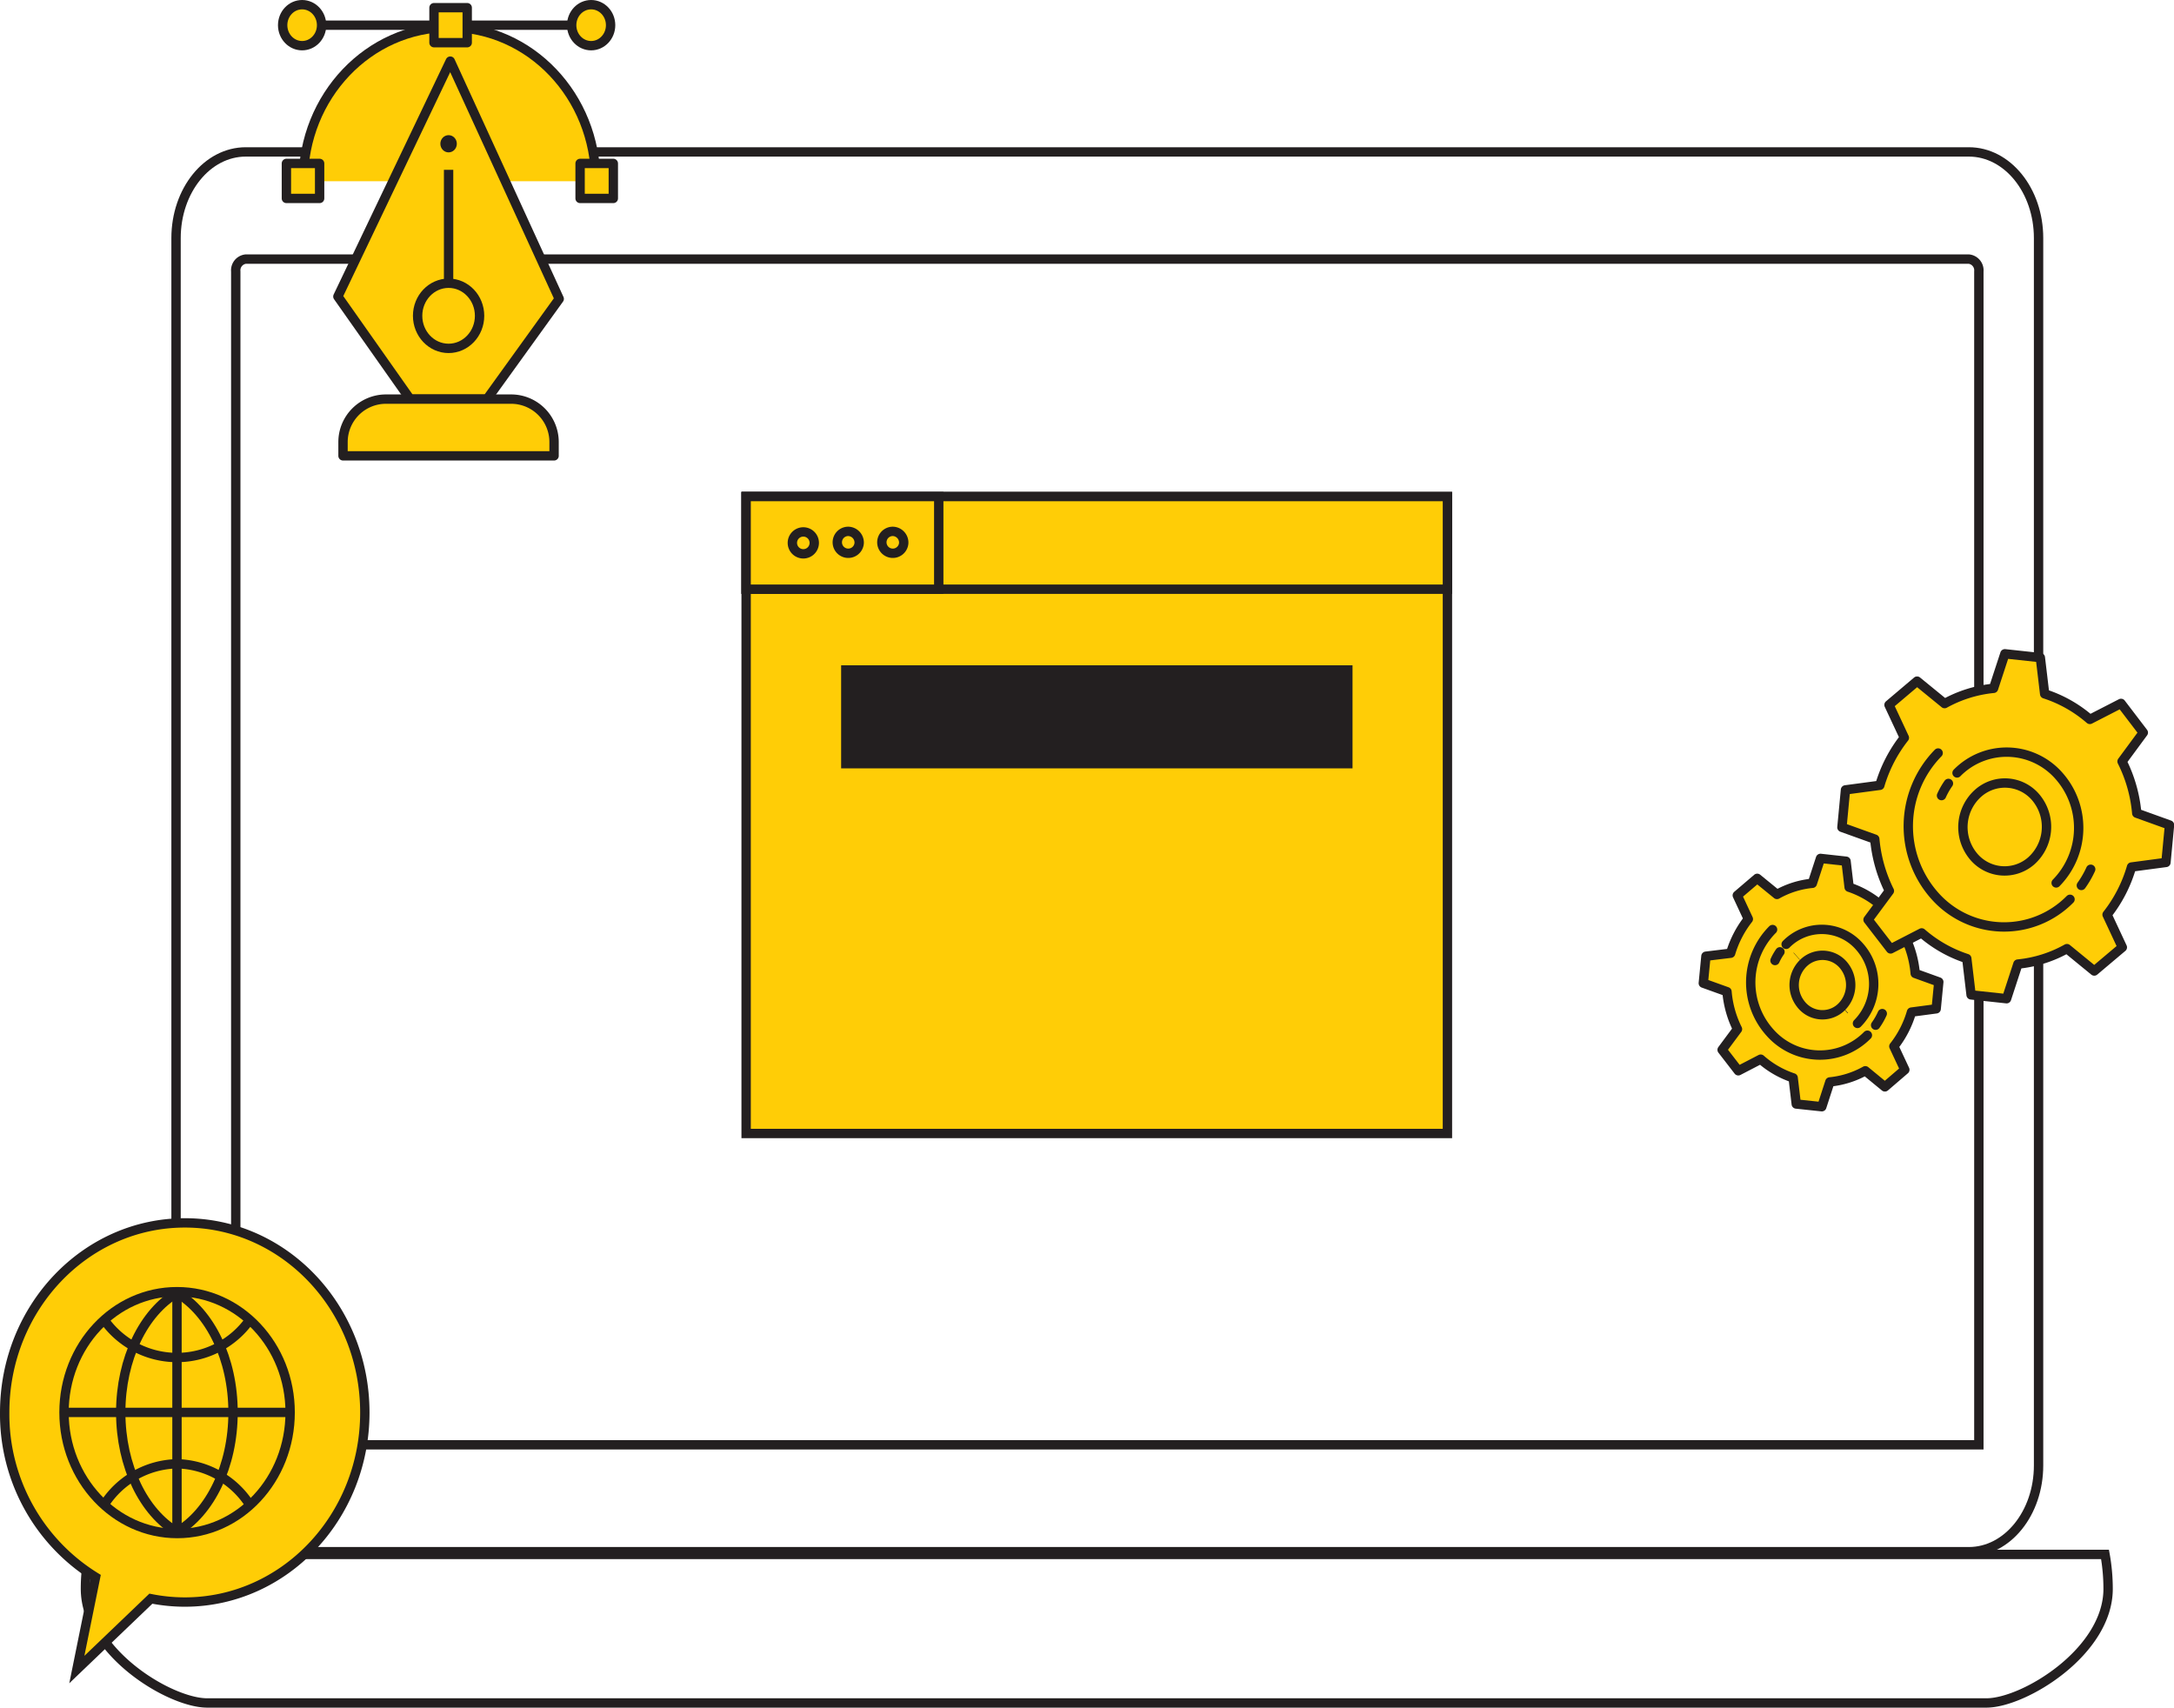 <svg id="Layer_1" data-name="Layer 1" xmlns="http://www.w3.org/2000/svg" viewBox="0 0 232.28 182.44"><defs><style>.cls-1,.cls-2,.cls-8{fill:none;}.cls-1,.cls-2,.cls-3,.cls-4,.cls-5,.cls-6,.cls-7,.cls-8{stroke:#231f20;}.cls-1,.cls-2,.cls-3,.cls-4,.cls-5{stroke-miterlimit:10;}.cls-2{fill-rule:evenodd;}.cls-3,.cls-6,.cls-7{fill:#ffcd06;}.cls-4,.cls-9{fill:#231f20;}.cls-5{fill:#feda00;}.cls-6,.cls-7,.cls-8{stroke-linejoin:round;}.cls-7{stroke-linecap:round;}</style></defs><title>s6</title><path class="cls-1" d="M217.81,156.56c0,5.1-3.33,9.22-7.45,9.22H26.26c-4.12,0-7.45-4.12-7.45-9.22V25.44c0-5.09,3.33-9.21,7.45-9.21h184.1c4.12,0,7.45,4.12,7.45,9.21Z"/><path class="cls-1" d="M25.19,154.36V29a1.21,1.21,0,0,1,1.07-1.32h184.1A1.21,1.21,0,0,1,211.43,29V154.36Z"/><path class="cls-2" d="M9.48,166.07a19.07,19.07,0,0,0-.35,3.68c0,6.73,9,12.19,13,12.19H212.24c4,0,13-5.46,13-12.19a20.81,20.81,0,0,0-.33-3.68Z"/><rect class="cls-3" x="79.72" y="53.05" width="74.93" height="68.05"/><rect class="cls-3" x="79.72" y="53.05" width="74.93" height="9.9"/><rect class="cls-3" x="79.72" y="53.05" width="20.58" height="9.9"/><path class="cls-3" d="M87,58a1.17,1.17,0,1,1-2.34,0A1.17,1.17,0,1,1,87,58Z"/><path class="cls-3" d="M91.8,58a1.17,1.17,0,1,1-1.17-1.23A1.2,1.2,0,0,1,91.8,58Z"/><path class="cls-3" d="M96.56,58a1.17,1.17,0,1,1-1.17-1.23A1.2,1.2,0,0,1,96.56,58Z"/><rect class="cls-4" x="90.37" y="71.58" width="53.64" height="10.01"/><path class="cls-3" d="M19.75,130.65C9.12,130.65.5,139.72.5,150.91a20.45,20.45,0,0,0,9.71,17.59l-2,9.87,7.91-7.57a18.75,18.75,0,0,0,3.62.36c10.63,0,19.24-9.07,19.24-20.25S30.38,130.65,19.75,130.65Z"/><path class="cls-1" d="M31,150.9c0,7.15-5.4,12.94-12.06,12.94S6.84,158.05,6.84,150.9,12.24,138,18.91,138,31,143.76,31,150.9Z"/><path class="cls-1" d="M24.9,150.9c0-5.77-2.48-10.7-6-12.76-3.52,2.06-6,7-6,12.76s2.48,10.71,6,12.76C22.42,161.61,24.9,156.67,24.9,150.9Z"/><line class="cls-5" x1="18.91" y1="138.12" x2="18.91" y2="163.69"/><line class="cls-5" x1="6.98" y1="150.9" x2="30.83" y2="150.9"/><path class="cls-1" d="M26.69,141a9.53,9.53,0,0,1-15.57,0"/><path class="cls-1" d="M11.12,160.78a9.46,9.46,0,0,1,7.79-4.39,9.46,9.46,0,0,1,7.78,4.39"/><path class="cls-6" d="M184.91,101.84a11,11,0,0,1,1.89-3.65v0l-1.18-2.53,2.13-1.82,2.11,1.72h0a9.54,9.54,0,0,1,3.78-1.19l.87-2.66,2.73.3.33,2.78a10,10,0,0,1,3.47,2l2.39-1.23,1.73,2.24L203.5,100a11,11,0,0,1,1.13,4l2.52.91-.28,2.87-2.64.35a10.71,10.71,0,0,1-1.88,3.66l1.17,2.5-2.13,1.83-2.09-1.72a9.75,9.75,0,0,1-3.79,1.19l-.86,2.65-2.73-.29-.33-2.79a10,10,0,0,1-3.47-2l-2.39,1.24L184,112.16l1.64-2.21a11,11,0,0,1-1.12-4l-2.53-.91.28-2.88Zm12.56.65a3.6,3.6,0,0,0-5.26-.56,4.08,4.08,0,0,0-.55,5.54,3.62,3.62,0,0,0,5.27.57A4.08,4.08,0,0,0,197.47,102.49Z"/><path class="cls-7" d="M199.52,110.6a7.12,7.12,0,0,1-10.41-.29,8,8,0,0,1,.28-11"/><path class="cls-7" d="M201.11,108.29a7.24,7.24,0,0,1-.71,1.24"/><path class="cls-7" d="M190.84,100.89a5.34,5.34,0,0,1,7.82.22,6,6,0,0,1-.2,8.23"/><path class="cls-7" d="M189.65,102.62a5.71,5.71,0,0,1,.53-.93"/><path class="cls-6" d="M200.85,83.9a15.09,15.09,0,0,1,2.62-5.08v0l-1.64-3.51,3-2.54,2.94,2.4,0,0A13.5,13.5,0,0,1,213,73.54l1.21-3.69,3.79.41.46,3.87a13.85,13.85,0,0,1,4.83,2.73l3.33-1.71L229,78.27l-2.27,3.08a15.29,15.29,0,0,1,1.57,5.53l3.5,1.26-.38,4-3.68.49a14.93,14.93,0,0,1-2.61,5.09l1.63,3.49-3,2.53-2.92-2.39A13.35,13.35,0,0,1,215.6,103l-1.21,3.7-3.79-.41-.46-3.88a13.93,13.93,0,0,1-4.82-2.74L202,101.38l-2.41-3.12,2.28-3.08a15.54,15.54,0,0,1-1.56-5.53l-3.51-1.26.38-4Z"/><path class="cls-7" d="M221.17,96.08a9.89,9.89,0,0,1-14.47-.4,11.18,11.18,0,0,1,.38-15.23"/><path class="cls-7" d="M223.38,92.87a10.14,10.14,0,0,1-1,1.73"/><path class="cls-7" d="M209.1,82.58a7.43,7.43,0,0,1,10.88.3,8.39,8.39,0,0,1-.29,11.45"/><path class="cls-7" d="M207.44,85a7.93,7.93,0,0,1,.74-1.3"/><path class="cls-6" d="M217.67,85.39a4.31,4.31,0,0,0-6.29-.67,4.86,4.86,0,0,0-.65,6.61A4.32,4.32,0,0,0,217,92,4.88,4.88,0,0,0,217.67,85.39Z"/><path class="cls-6" d="M197.06,103.23a2.92,2.92,0,0,0-4.25-.45,3.27,3.27,0,0,0-.43,4.46,2.91,2.91,0,0,0,4.24.47A3.3,3.3,0,0,0,197.06,103.23Z"/><line class="cls-8" x1="32.4" y1="2.69" x2="63.53" y2="2.69"/><ellipse class="cls-6" cx="32.28" cy="2.69" rx="2.08" ry="2.19"/><ellipse class="cls-6" cx="63.16" cy="2.69" rx="2.08" ry="2.19"/><path class="cls-6" d="M32.4,19.36c0-9.08,7-16.44,15.63-16.44s15.62,7.36,15.62,16.44"/><rect class="cls-7" x="46.37" y="0.82" width="3.55" height="3.74"/><rect class="cls-7" x="61.98" y="17.46" width="3.55" height="3.74"/><rect class="cls-7" x="30.6" y="17.46" width="3.55" height="3.74"/><polygon class="cls-6" points="48.11 6.53 36.1 31.68 43.82 42.64 52.03 42.64 59.75 31.93 48.11 6.53"/><path class="cls-6" d="M41.24,42.64H54.61a4.59,4.59,0,0,1,4.59,4.59V48.7a0,0,0,0,1,0,0H36.65a0,0,0,0,1,0,0V47.23A4.59,4.59,0,0,1,41.24,42.64Z"/><ellipse class="cls-6" cx="47.93" cy="33.74" rx="3.31" ry="3.48"/><line class="cls-8" x1="47.93" y1="30.13" x2="47.93" y2="18.14"/><ellipse class="cls-9" cx="47.93" cy="15.36" rx="0.88" ry="0.92"/></svg>